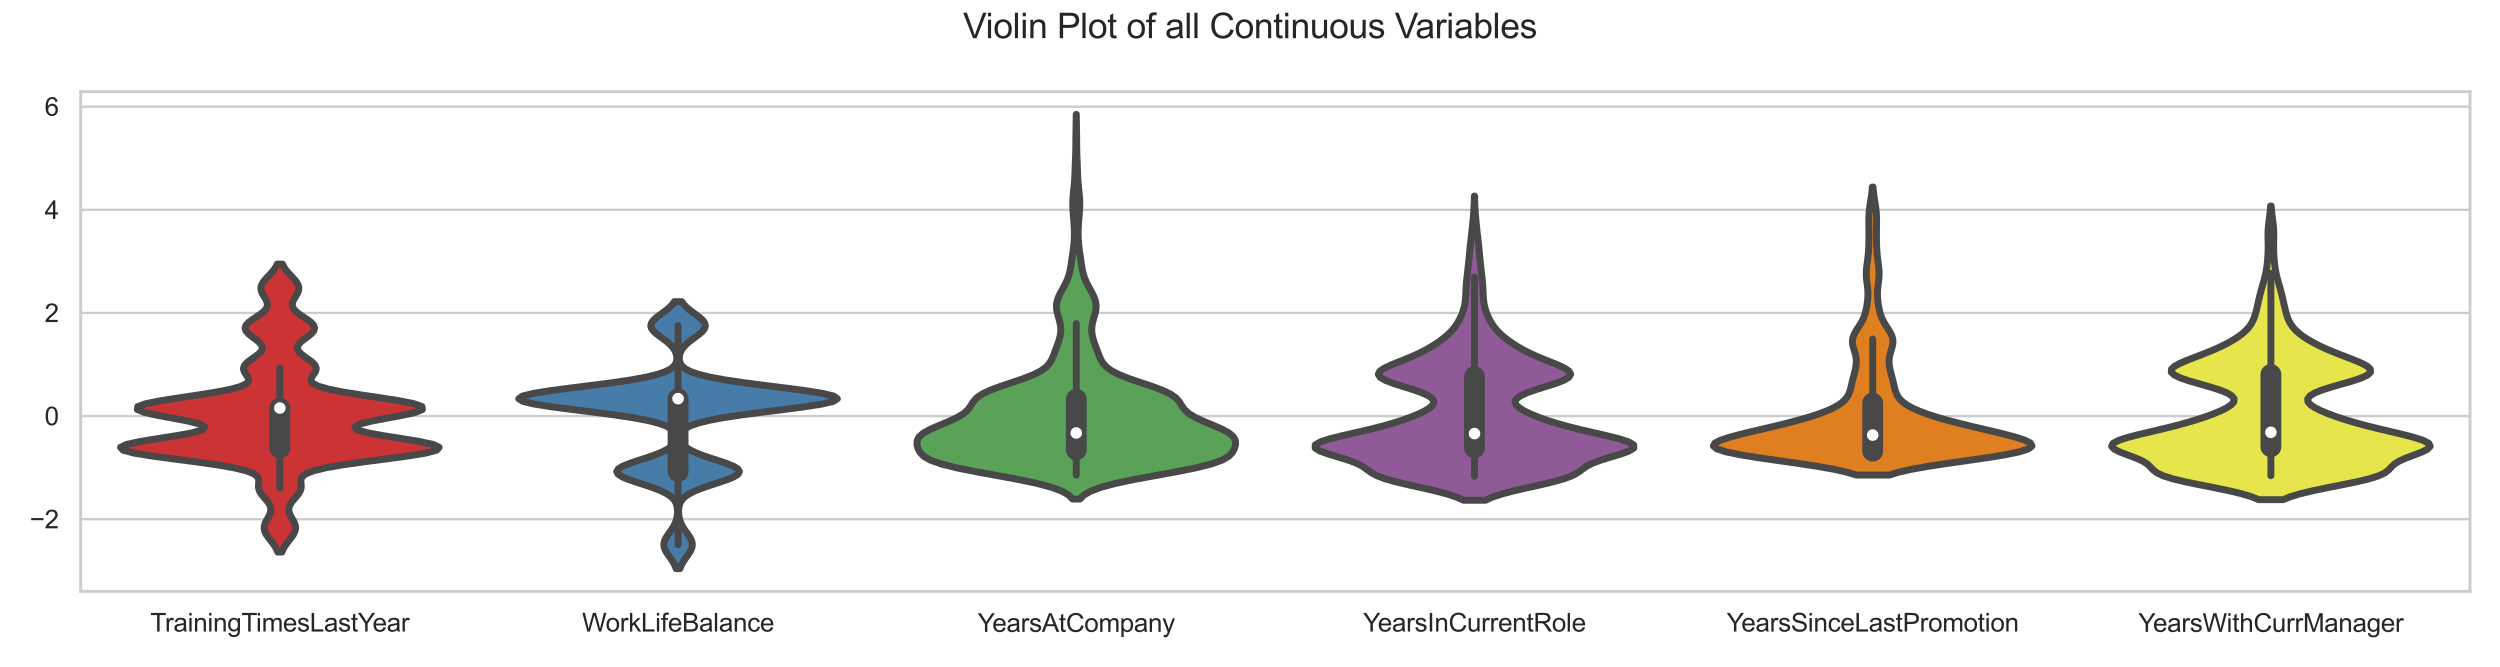 <?xml version="1.0" encoding="utf-8" standalone="no"?>
<!DOCTYPE svg PUBLIC "-//W3C//DTD SVG 1.1//EN"
  "http://www.w3.org/Graphics/SVG/1.1/DTD/svg11.dtd">
<svg xmlns:xlink="http://www.w3.org/1999/xlink" width="1080pt" height="288pt" viewBox="0 0 1080 288" xmlns="http://www.w3.org/2000/svg" version="1.1">
 <defs>
  <style type="text/css">*{stroke-linejoin: round; stroke-linecap: butt}</style>
 </defs>
 <g id="figure_1">
  <g id="patch_1">
   <path d="M 0 288 
L 1080 288 
L 1080 0 
L 0 0 
z
" style="fill: #ffffff"/>
  </g>
  <g id="axes_1">
   <g id="patch_2">
    <path d="M 34.88 255.46 
L 1067.04 255.46 
L 1067.04 39.6 
L 34.88 39.6 
z
" style="fill: #ffffff"/>
   </g>
   <g id="matplotlib.axis_1">
    <g id="xtick_1">
     <g id="text_1">
      <!-- TrainingTimesLastYear -->
      <g style="fill: #262626" transform="translate(64.956 272.834) scale(0.11 -0.11)">
       <defs>
        <path id="ArialMT-54" d="M 1659 0 
L 1659 4041 
L 150 4041 
L 150 4581 
L 3781 4581 
L 3781 4041 
L 2266 4041 
L 2266 0 
L 1659 0 
z
" transform="scale(0.016)"/>
        <path id="ArialMT-72" d="M 416 0 
L 416 3319 
L 922 3319 
L 922 2816 
Q 1116 3169 1280 3281 
Q 1444 3394 1641 3394 
Q 1925 3394 2219 3213 
L 2025 2691 
Q 1819 2813 1613 2813 
Q 1428 2813 1281 2702 
Q 1134 2591 1072 2394 
Q 978 2094 978 1738 
L 978 0 
L 416 0 
z
" transform="scale(0.016)"/>
        <path id="ArialMT-61" d="M 2588 409 
Q 2275 144 1986 34 
Q 1697 -75 1366 -75 
Q 819 -75 525 192 
Q 231 459 231 875 
Q 231 1119 342 1320 
Q 453 1522 633 1644 
Q 813 1766 1038 1828 
Q 1203 1872 1538 1913 
Q 2219 1994 2541 2106 
Q 2544 2222 2544 2253 
Q 2544 2597 2384 2738 
Q 2169 2928 1744 2928 
Q 1347 2928 1158 2789 
Q 969 2650 878 2297 
L 328 2372 
Q 403 2725 575 2942 
Q 747 3159 1072 3276 
Q 1397 3394 1825 3394 
Q 2250 3394 2515 3294 
Q 2781 3194 2906 3042 
Q 3031 2891 3081 2659 
Q 3109 2516 3109 2141 
L 3109 1391 
Q 3109 606 3145 398 
Q 3181 191 3288 0 
L 2700 0 
Q 2613 175 2588 409 
z
M 2541 1666 
Q 2234 1541 1622 1453 
Q 1275 1403 1131 1340 
Q 988 1278 909 1158 
Q 831 1038 831 891 
Q 831 666 1001 516 
Q 1172 366 1500 366 
Q 1825 366 2078 508 
Q 2331 650 2450 897 
Q 2541 1088 2541 1459 
L 2541 1666 
z
" transform="scale(0.016)"/>
        <path id="ArialMT-69" d="M 425 3934 
L 425 4581 
L 988 4581 
L 988 3934 
L 425 3934 
z
M 425 0 
L 425 3319 
L 988 3319 
L 988 0 
L 425 0 
z
" transform="scale(0.016)"/>
        <path id="ArialMT-6e" d="M 422 0 
L 422 3319 
L 928 3319 
L 928 2847 
Q 1294 3394 1984 3394 
Q 2284 3394 2536 3286 
Q 2788 3178 2913 3003 
Q 3038 2828 3088 2588 
Q 3119 2431 3119 2041 
L 3119 0 
L 2556 0 
L 2556 2019 
Q 2556 2363 2490 2533 
Q 2425 2703 2258 2804 
Q 2091 2906 1866 2906 
Q 1506 2906 1245 2678 
Q 984 2450 984 1813 
L 984 0 
L 422 0 
z
" transform="scale(0.016)"/>
        <path id="ArialMT-67" d="M 319 -275 
L 866 -356 
Q 900 -609 1056 -725 
Q 1266 -881 1628 -881 
Q 2019 -881 2231 -725 
Q 2444 -569 2519 -288 
Q 2563 -116 2559 434 
Q 2191 0 1641 0 
Q 956 0 581 494 
Q 206 988 206 1678 
Q 206 2153 378 2554 
Q 550 2956 876 3175 
Q 1203 3394 1644 3394 
Q 2231 3394 2613 2919 
L 2613 3319 
L 3131 3319 
L 3131 450 
Q 3131 -325 2973 -648 
Q 2816 -972 2473 -1159 
Q 2131 -1347 1631 -1347 
Q 1038 -1347 672 -1080 
Q 306 -813 319 -275 
z
M 784 1719 
Q 784 1066 1043 766 
Q 1303 466 1694 466 
Q 2081 466 2343 764 
Q 2606 1063 2606 1700 
Q 2606 2309 2336 2618 
Q 2066 2928 1684 2928 
Q 1309 2928 1046 2623 
Q 784 2319 784 1719 
z
" transform="scale(0.016)"/>
        <path id="ArialMT-6d" d="M 422 0 
L 422 3319 
L 925 3319 
L 925 2853 
Q 1081 3097 1340 3245 
Q 1600 3394 1931 3394 
Q 2300 3394 2536 3241 
Q 2772 3088 2869 2813 
Q 3263 3394 3894 3394 
Q 4388 3394 4653 3120 
Q 4919 2847 4919 2278 
L 4919 0 
L 4359 0 
L 4359 2091 
Q 4359 2428 4304 2576 
Q 4250 2725 4106 2815 
Q 3963 2906 3769 2906 
Q 3419 2906 3187 2673 
Q 2956 2441 2956 1928 
L 2956 0 
L 2394 0 
L 2394 2156 
Q 2394 2531 2256 2718 
Q 2119 2906 1806 2906 
Q 1569 2906 1367 2781 
Q 1166 2656 1075 2415 
Q 984 2175 984 1722 
L 984 0 
L 422 0 
z
" transform="scale(0.016)"/>
        <path id="ArialMT-65" d="M 2694 1069 
L 3275 997 
Q 3138 488 2766 206 
Q 2394 -75 1816 -75 
Q 1088 -75 661 373 
Q 234 822 234 1631 
Q 234 2469 665 2931 
Q 1097 3394 1784 3394 
Q 2450 3394 2872 2941 
Q 3294 2488 3294 1666 
Q 3294 1616 3291 1516 
L 816 1516 
Q 847 969 1125 678 
Q 1403 388 1819 388 
Q 2128 388 2347 550 
Q 2566 713 2694 1069 
z
M 847 1978 
L 2700 1978 
Q 2663 2397 2488 2606 
Q 2219 2931 1791 2931 
Q 1403 2931 1139 2672 
Q 875 2413 847 1978 
z
" transform="scale(0.016)"/>
        <path id="ArialMT-73" d="M 197 991 
L 753 1078 
Q 800 744 1014 566 
Q 1228 388 1613 388 
Q 2000 388 2187 545 
Q 2375 703 2375 916 
Q 2375 1106 2209 1216 
Q 2094 1291 1634 1406 
Q 1016 1563 777 1677 
Q 538 1791 414 1992 
Q 291 2194 291 2438 
Q 291 2659 392 2848 
Q 494 3038 669 3163 
Q 800 3259 1026 3326 
Q 1253 3394 1513 3394 
Q 1903 3394 2198 3281 
Q 2494 3169 2634 2976 
Q 2775 2784 2828 2463 
L 2278 2388 
Q 2241 2644 2061 2787 
Q 1881 2931 1553 2931 
Q 1166 2931 1000 2803 
Q 834 2675 834 2503 
Q 834 2394 903 2306 
Q 972 2216 1119 2156 
Q 1203 2125 1616 2013 
Q 2213 1853 2448 1751 
Q 2684 1650 2818 1456 
Q 2953 1263 2953 975 
Q 2953 694 2789 445 
Q 2625 197 2315 61 
Q 2006 -75 1616 -75 
Q 969 -75 630 194 
Q 291 463 197 991 
z
" transform="scale(0.016)"/>
        <path id="ArialMT-4c" d="M 469 0 
L 469 4581 
L 1075 4581 
L 1075 541 
L 3331 541 
L 3331 0 
L 469 0 
z
" transform="scale(0.016)"/>
        <path id="ArialMT-74" d="M 1650 503 
L 1731 6 
Q 1494 -44 1306 -44 
Q 1000 -44 831 53 
Q 663 150 594 308 
Q 525 466 525 972 
L 525 2881 
L 113 2881 
L 113 3319 
L 525 3319 
L 525 4141 
L 1084 4478 
L 1084 3319 
L 1650 3319 
L 1650 2881 
L 1084 2881 
L 1084 941 
Q 1084 700 1114 631 
Q 1144 563 1211 522 
Q 1278 481 1403 481 
Q 1497 481 1650 503 
z
" transform="scale(0.016)"/>
        <path id="ArialMT-59" d="M 1784 0 
L 1784 1941 
L 19 4581 
L 756 4581 
L 1659 3200 
Q 1909 2813 2125 2425 
Q 2331 2784 2625 3234 
L 3513 4581 
L 4219 4581 
L 2391 1941 
L 2391 0 
L 1784 0 
z
" transform="scale(0.016)"/>
       </defs>
       <use xlink:href="#ArialMT-54"/>
       <use xlink:href="#ArialMT-72" x="57.334"/>
       <use xlink:href="#ArialMT-61" x="90.635"/>
       <use xlink:href="#ArialMT-69" x="146.25"/>
       <use xlink:href="#ArialMT-6e" x="168.467"/>
       <use xlink:href="#ArialMT-69" x="224.082"/>
       <use xlink:href="#ArialMT-6e" x="246.299"/>
       <use xlink:href="#ArialMT-67" x="301.914"/>
       <use xlink:href="#ArialMT-54" x="357.529"/>
       <use xlink:href="#ArialMT-69" x="414.863"/>
       <use xlink:href="#ArialMT-6d" x="437.08"/>
       <use xlink:href="#ArialMT-65" x="520.381"/>
       <use xlink:href="#ArialMT-73" x="575.996"/>
       <use xlink:href="#ArialMT-4c" x="625.996"/>
       <use xlink:href="#ArialMT-61" x="681.611"/>
       <use xlink:href="#ArialMT-73" x="737.227"/>
       <use xlink:href="#ArialMT-74" x="787.227"/>
       <use xlink:href="#ArialMT-59" x="815.01"/>
       <use xlink:href="#ArialMT-65" x="872.584"/>
       <use xlink:href="#ArialMT-61" x="928.199"/>
       <use xlink:href="#ArialMT-72" x="983.814"/>
      </g>
     </g>
    </g>
    <g id="xtick_2">
     <g id="text_2">
      <!-- WorkLifeBalance -->
      <g style="fill: #262626" transform="translate(251.443 272.834) scale(0.11 -0.11)">
       <defs>
        <path id="ArialMT-57" d="M 1294 0 
L 78 4581 
L 700 4581 
L 1397 1578 
Q 1509 1106 1591 641 
Q 1766 1375 1797 1488 
L 2669 4581 
L 3400 4581 
L 4056 2263 
Q 4303 1400 4413 641 
Q 4500 1075 4641 1638 
L 5359 4581 
L 5969 4581 
L 4713 0 
L 4128 0 
L 3163 3491 
Q 3041 3928 3019 4028 
Q 2947 3713 2884 3491 
L 1913 0 
L 1294 0 
z
" transform="scale(0.016)"/>
        <path id="ArialMT-6f" d="M 213 1659 
Q 213 2581 725 3025 
Q 1153 3394 1769 3394 
Q 2453 3394 2887 2945 
Q 3322 2497 3322 1706 
Q 3322 1066 3130 698 
Q 2938 331 2570 128 
Q 2203 -75 1769 -75 
Q 1072 -75 642 372 
Q 213 819 213 1659 
z
M 791 1659 
Q 791 1022 1069 705 
Q 1347 388 1769 388 
Q 2188 388 2466 706 
Q 2744 1025 2744 1678 
Q 2744 2294 2464 2611 
Q 2184 2928 1769 2928 
Q 1347 2928 1069 2612 
Q 791 2297 791 1659 
z
" transform="scale(0.016)"/>
        <path id="ArialMT-6b" d="M 425 0 
L 425 4581 
L 988 4581 
L 988 1969 
L 2319 3319 
L 3047 3319 
L 1778 2088 
L 3175 0 
L 2481 0 
L 1384 1697 
L 988 1316 
L 988 0 
L 425 0 
z
" transform="scale(0.016)"/>
        <path id="ArialMT-66" d="M 556 0 
L 556 2881 
L 59 2881 
L 59 3319 
L 556 3319 
L 556 3672 
Q 556 4006 616 4169 
Q 697 4388 901 4523 
Q 1106 4659 1475 4659 
Q 1713 4659 2000 4603 
L 1916 4113 
Q 1741 4144 1584 4144 
Q 1328 4144 1222 4034 
Q 1116 3925 1116 3625 
L 1116 3319 
L 1763 3319 
L 1763 2881 
L 1116 2881 
L 1116 0 
L 556 0 
z
" transform="scale(0.016)"/>
        <path id="ArialMT-42" d="M 469 0 
L 469 4581 
L 2188 4581 
Q 2713 4581 3030 4442 
Q 3347 4303 3526 4014 
Q 3706 3725 3706 3409 
Q 3706 3116 3547 2856 
Q 3388 2597 3066 2438 
Q 3481 2316 3704 2022 
Q 3928 1728 3928 1328 
Q 3928 1006 3792 729 
Q 3656 453 3456 303 
Q 3256 153 2954 76 
Q 2653 0 2216 0 
L 469 0 
z
M 1075 2656 
L 2066 2656 
Q 2469 2656 2644 2709 
Q 2875 2778 2992 2937 
Q 3109 3097 3109 3338 
Q 3109 3566 3000 3739 
Q 2891 3913 2687 3977 
Q 2484 4041 1991 4041 
L 1075 4041 
L 1075 2656 
z
M 1075 541 
L 2216 541 
Q 2509 541 2628 563 
Q 2838 600 2978 687 
Q 3119 775 3209 942 
Q 3300 1109 3300 1328 
Q 3300 1584 3169 1773 
Q 3038 1963 2805 2039 
Q 2572 2116 2134 2116 
L 1075 2116 
L 1075 541 
z
" transform="scale(0.016)"/>
        <path id="ArialMT-6c" d="M 409 0 
L 409 4581 
L 972 4581 
L 972 0 
L 409 0 
z
" transform="scale(0.016)"/>
        <path id="ArialMT-63" d="M 2588 1216 
L 3141 1144 
Q 3050 572 2676 248 
Q 2303 -75 1759 -75 
Q 1078 -75 664 370 
Q 250 816 250 1647 
Q 250 2184 428 2587 
Q 606 2991 970 3192 
Q 1334 3394 1763 3394 
Q 2303 3394 2647 3120 
Q 2991 2847 3088 2344 
L 2541 2259 
Q 2463 2594 2264 2762 
Q 2066 2931 1784 2931 
Q 1359 2931 1093 2626 
Q 828 2322 828 1663 
Q 828 994 1084 691 
Q 1341 388 1753 388 
Q 2084 388 2306 591 
Q 2528 794 2588 1216 
z
" transform="scale(0.016)"/>
       </defs>
       <use xlink:href="#ArialMT-57"/>
       <use xlink:href="#ArialMT-6f" x="92.635"/>
       <use xlink:href="#ArialMT-72" x="148.25"/>
       <use xlink:href="#ArialMT-6b" x="181.551"/>
       <use xlink:href="#ArialMT-4c" x="231.551"/>
       <use xlink:href="#ArialMT-69" x="287.166"/>
       <use xlink:href="#ArialMT-66" x="309.383"/>
       <use xlink:href="#ArialMT-65" x="337.166"/>
       <use xlink:href="#ArialMT-42" x="392.781"/>
       <use xlink:href="#ArialMT-61" x="459.48"/>
       <use xlink:href="#ArialMT-6c" x="515.096"/>
       <use xlink:href="#ArialMT-61" x="537.312"/>
       <use xlink:href="#ArialMT-6e" x="592.928"/>
       <use xlink:href="#ArialMT-63" x="648.543"/>
       <use xlink:href="#ArialMT-65" x="698.543"/>
      </g>
     </g>
    </g>
    <g id="xtick_3">
     <g id="text_3">
      <!-- YearsAtCompany -->
      <g style="fill: #262626" transform="translate(422.347 272.968) scale(0.11 -0.11)">
       <defs>
        <path id="ArialMT-41" d="M -9 0 
L 1750 4581 
L 2403 4581 
L 4278 0 
L 3588 0 
L 3053 1388 
L 1138 1388 
L 634 0 
L -9 0 
z
M 1313 1881 
L 2866 1881 
L 2388 3150 
Q 2169 3728 2063 4100 
Q 1975 3659 1816 3225 
L 1313 1881 
z
" transform="scale(0.016)"/>
        <path id="ArialMT-43" d="M 3763 1606 
L 4369 1453 
Q 4178 706 3683 314 
Q 3188 -78 2472 -78 
Q 1731 -78 1267 223 
Q 803 525 561 1097 
Q 319 1669 319 2325 
Q 319 3041 592 3573 
Q 866 4106 1370 4382 
Q 1875 4659 2481 4659 
Q 3169 4659 3637 4309 
Q 4106 3959 4291 3325 
L 3694 3184 
Q 3534 3684 3231 3912 
Q 2928 4141 2469 4141 
Q 1941 4141 1586 3887 
Q 1231 3634 1087 3207 
Q 944 2781 944 2328 
Q 944 1744 1114 1308 
Q 1284 872 1643 656 
Q 2003 441 2422 441 
Q 2931 441 3284 734 
Q 3638 1028 3763 1606 
z
" transform="scale(0.016)"/>
        <path id="ArialMT-70" d="M 422 -1272 
L 422 3319 
L 934 3319 
L 934 2888 
Q 1116 3141 1344 3267 
Q 1572 3394 1897 3394 
Q 2322 3394 2647 3175 
Q 2972 2956 3137 2557 
Q 3303 2159 3303 1684 
Q 3303 1175 3120 767 
Q 2938 359 2589 142 
Q 2241 -75 1856 -75 
Q 1575 -75 1351 44 
Q 1128 163 984 344 
L 984 -1272 
L 422 -1272 
z
M 931 1641 
Q 931 1000 1190 694 
Q 1450 388 1819 388 
Q 2194 388 2461 705 
Q 2728 1022 2728 1688 
Q 2728 2322 2467 2637 
Q 2206 2953 1844 2953 
Q 1484 2953 1207 2617 
Q 931 2281 931 1641 
z
" transform="scale(0.016)"/>
        <path id="ArialMT-79" d="M 397 -1278 
L 334 -750 
Q 519 -800 656 -800 
Q 844 -800 956 -737 
Q 1069 -675 1141 -563 
Q 1194 -478 1313 -144 
Q 1328 -97 1363 -6 
L 103 3319 
L 709 3319 
L 1400 1397 
Q 1534 1031 1641 628 
Q 1738 1016 1872 1384 
L 2581 3319 
L 3144 3319 
L 1881 -56 
Q 1678 -603 1566 -809 
Q 1416 -1088 1222 -1217 
Q 1028 -1347 759 -1347 
Q 597 -1347 397 -1278 
z
" transform="scale(0.016)"/>
       </defs>
       <use xlink:href="#ArialMT-59"/>
       <use xlink:href="#ArialMT-65" x="57.574"/>
       <use xlink:href="#ArialMT-61" x="113.189"/>
       <use xlink:href="#ArialMT-72" x="168.805"/>
       <use xlink:href="#ArialMT-73" x="202.105"/>
       <use xlink:href="#ArialMT-41" x="252.105"/>
       <use xlink:href="#ArialMT-74" x="318.805"/>
       <use xlink:href="#ArialMT-43" x="346.588"/>
       <use xlink:href="#ArialMT-6f" x="418.805"/>
       <use xlink:href="#ArialMT-6d" x="474.42"/>
       <use xlink:href="#ArialMT-70" x="557.721"/>
       <use xlink:href="#ArialMT-61" x="613.336"/>
       <use xlink:href="#ArialMT-6e" x="668.951"/>
       <use xlink:href="#ArialMT-79" x="724.566"/>
      </g>
     </g>
    </g>
    <g id="xtick_4">
     <g id="text_4">
      <!-- YearsInCurrentRole -->
      <g style="fill: #262626" transform="translate(588.872 272.834) scale(0.11 -0.11)">
       <defs>
        <path id="ArialMT-49" d="M 597 0 
L 597 4581 
L 1203 4581 
L 1203 0 
L 597 0 
z
" transform="scale(0.016)"/>
        <path id="ArialMT-75" d="M 2597 0 
L 2597 488 
Q 2209 -75 1544 -75 
Q 1250 -75 995 37 
Q 741 150 617 320 
Q 494 491 444 738 
Q 409 903 409 1263 
L 409 3319 
L 972 3319 
L 972 1478 
Q 972 1038 1006 884 
Q 1059 663 1231 536 
Q 1403 409 1656 409 
Q 1909 409 2131 539 
Q 2353 669 2445 892 
Q 2538 1116 2538 1541 
L 2538 3319 
L 3100 3319 
L 3100 0 
L 2597 0 
z
" transform="scale(0.016)"/>
        <path id="ArialMT-52" d="M 503 0 
L 503 4581 
L 2534 4581 
Q 3147 4581 3465 4457 
Q 3784 4334 3975 4021 
Q 4166 3709 4166 3331 
Q 4166 2844 3850 2509 
Q 3534 2175 2875 2084 
Q 3116 1969 3241 1856 
Q 3506 1613 3744 1247 
L 4541 0 
L 3778 0 
L 3172 953 
Q 2906 1366 2734 1584 
Q 2563 1803 2427 1890 
Q 2291 1978 2150 2013 
Q 2047 2034 1813 2034 
L 1109 2034 
L 1109 0 
L 503 0 
z
M 1109 2559 
L 2413 2559 
Q 2828 2559 3062 2645 
Q 3297 2731 3419 2920 
Q 3541 3109 3541 3331 
Q 3541 3656 3305 3865 
Q 3069 4075 2559 4075 
L 1109 4075 
L 1109 2559 
z
" transform="scale(0.016)"/>
       </defs>
       <use xlink:href="#ArialMT-59"/>
       <use xlink:href="#ArialMT-65" x="57.574"/>
       <use xlink:href="#ArialMT-61" x="113.189"/>
       <use xlink:href="#ArialMT-72" x="168.805"/>
       <use xlink:href="#ArialMT-73" x="202.105"/>
       <use xlink:href="#ArialMT-49" x="252.105"/>
       <use xlink:href="#ArialMT-6e" x="279.889"/>
       <use xlink:href="#ArialMT-43" x="335.504"/>
       <use xlink:href="#ArialMT-75" x="407.721"/>
       <use xlink:href="#ArialMT-72" x="463.336"/>
       <use xlink:href="#ArialMT-72" x="496.637"/>
       <use xlink:href="#ArialMT-65" x="529.938"/>
       <use xlink:href="#ArialMT-6e" x="585.553"/>
       <use xlink:href="#ArialMT-74" x="641.168"/>
       <use xlink:href="#ArialMT-52" x="668.951"/>
       <use xlink:href="#ArialMT-6f" x="741.168"/>
       <use xlink:href="#ArialMT-6c" x="796.783"/>
       <use xlink:href="#ArialMT-65" x="819"/>
      </g>
     </g>
    </g>
    <g id="xtick_5">
     <g id="text_5">
      <!-- YearsSinceLastPromotion -->
      <g style="fill: #262626" transform="translate(745.917 272.834) scale(0.11 -0.11)">
       <defs>
        <path id="ArialMT-53" d="M 288 1472 
L 859 1522 
Q 900 1178 1048 958 
Q 1197 738 1509 602 
Q 1822 466 2213 466 
Q 2559 466 2825 569 
Q 3091 672 3220 851 
Q 3350 1031 3350 1244 
Q 3350 1459 3225 1620 
Q 3100 1781 2813 1891 
Q 2628 1963 1997 2114 
Q 1366 2266 1113 2400 
Q 784 2572 623 2826 
Q 463 3081 463 3397 
Q 463 3744 659 4045 
Q 856 4347 1234 4503 
Q 1613 4659 2075 4659 
Q 2584 4659 2973 4495 
Q 3363 4331 3572 4012 
Q 3781 3694 3797 3291 
L 3216 3247 
Q 3169 3681 2898 3903 
Q 2628 4125 2100 4125 
Q 1550 4125 1298 3923 
Q 1047 3722 1047 3438 
Q 1047 3191 1225 3031 
Q 1400 2872 2139 2705 
Q 2878 2538 3153 2413 
Q 3553 2228 3743 1945 
Q 3934 1663 3934 1294 
Q 3934 928 3725 604 
Q 3516 281 3123 101 
Q 2731 -78 2241 -78 
Q 1619 -78 1198 103 
Q 778 284 539 648 
Q 300 1013 288 1472 
z
" transform="scale(0.016)"/>
        <path id="ArialMT-50" d="M 494 0 
L 494 4581 
L 2222 4581 
Q 2678 4581 2919 4538 
Q 3256 4481 3484 4323 
Q 3713 4166 3852 3881 
Q 3991 3597 3991 3256 
Q 3991 2672 3619 2267 
Q 3247 1863 2275 1863 
L 1100 1863 
L 1100 0 
L 494 0 
z
M 1100 2403 
L 2284 2403 
Q 2872 2403 3119 2622 
Q 3366 2841 3366 3238 
Q 3366 3525 3220 3729 
Q 3075 3934 2838 4000 
Q 2684 4041 2272 4041 
L 1100 4041 
L 1100 2403 
z
" transform="scale(0.016)"/>
       </defs>
       <use xlink:href="#ArialMT-59"/>
       <use xlink:href="#ArialMT-65" x="57.574"/>
       <use xlink:href="#ArialMT-61" x="113.189"/>
       <use xlink:href="#ArialMT-72" x="168.805"/>
       <use xlink:href="#ArialMT-73" x="202.105"/>
       <use xlink:href="#ArialMT-53" x="252.105"/>
       <use xlink:href="#ArialMT-69" x="318.805"/>
       <use xlink:href="#ArialMT-6e" x="341.021"/>
       <use xlink:href="#ArialMT-63" x="396.637"/>
       <use xlink:href="#ArialMT-65" x="446.637"/>
       <use xlink:href="#ArialMT-4c" x="502.252"/>
       <use xlink:href="#ArialMT-61" x="557.867"/>
       <use xlink:href="#ArialMT-73" x="613.482"/>
       <use xlink:href="#ArialMT-74" x="663.482"/>
       <use xlink:href="#ArialMT-50" x="691.266"/>
       <use xlink:href="#ArialMT-72" x="757.965"/>
       <use xlink:href="#ArialMT-6f" x="791.266"/>
       <use xlink:href="#ArialMT-6d" x="846.881"/>
       <use xlink:href="#ArialMT-6f" x="930.182"/>
       <use xlink:href="#ArialMT-74" x="985.797"/>
       <use xlink:href="#ArialMT-69" x="1013.58"/>
       <use xlink:href="#ArialMT-6f" x="1035.797"/>
       <use xlink:href="#ArialMT-6e" x="1091.412"/>
      </g>
     </g>
    </g>
    <g id="xtick_6">
     <g id="text_6">
      <!-- YearsWithCurrManager -->
      <g style="fill: #262626" transform="translate(923.763 272.968) scale(0.11 -0.11)">
       <defs>
        <path id="ArialMT-68" d="M 422 0 
L 422 4581 
L 984 4581 
L 984 2938 
Q 1378 3394 1978 3394 
Q 2347 3394 2619 3248 
Q 2891 3103 3008 2847 
Q 3125 2591 3125 2103 
L 3125 0 
L 2563 0 
L 2563 2103 
Q 2563 2525 2380 2717 
Q 2197 2909 1863 2909 
Q 1613 2909 1392 2779 
Q 1172 2650 1078 2428 
Q 984 2206 984 1816 
L 984 0 
L 422 0 
z
" transform="scale(0.016)"/>
        <path id="ArialMT-4d" d="M 475 0 
L 475 4581 
L 1388 4581 
L 2472 1338 
Q 2622 884 2691 659 
Q 2769 909 2934 1394 
L 4031 4581 
L 4847 4581 
L 4847 0 
L 4263 0 
L 4263 3834 
L 2931 0 
L 2384 0 
L 1059 3900 
L 1059 0 
L 475 0 
z
" transform="scale(0.016)"/>
       </defs>
       <use xlink:href="#ArialMT-59"/>
       <use xlink:href="#ArialMT-65" x="57.574"/>
       <use xlink:href="#ArialMT-61" x="113.189"/>
       <use xlink:href="#ArialMT-72" x="168.805"/>
       <use xlink:href="#ArialMT-73" x="202.105"/>
       <use xlink:href="#ArialMT-57" x="252.105"/>
       <use xlink:href="#ArialMT-69" x="346.49"/>
       <use xlink:href="#ArialMT-74" x="368.707"/>
       <use xlink:href="#ArialMT-68" x="396.49"/>
       <use xlink:href="#ArialMT-43" x="452.105"/>
       <use xlink:href="#ArialMT-75" x="524.322"/>
       <use xlink:href="#ArialMT-72" x="579.938"/>
       <use xlink:href="#ArialMT-72" x="613.238"/>
       <use xlink:href="#ArialMT-4d" x="646.539"/>
       <use xlink:href="#ArialMT-61" x="729.84"/>
       <use xlink:href="#ArialMT-6e" x="785.455"/>
       <use xlink:href="#ArialMT-61" x="841.07"/>
       <use xlink:href="#ArialMT-67" x="896.686"/>
       <use xlink:href="#ArialMT-65" x="952.301"/>
       <use xlink:href="#ArialMT-72" x="1007.916"/>
      </g>
     </g>
    </g>
   </g>
   <g id="matplotlib.axis_2">
    <g id="ytick_1">
     <g id="line2d_1">
      <path d="M 34.88 224.303 
L 1067.04 224.303 
" clip-path="url(#p07825a2b63)" style="fill: none; stroke: #cccccc; stroke-linecap: round"/>
     </g>
     <g id="text_7">
      <!-- −2 -->
      <g style="fill: #262626" transform="translate(12.838 228.24) scale(0.11 -0.11)">
       <defs>
        <path id="ArialMT-2212" d="M 3381 1997 
L 356 1997 
L 356 2522 
L 3381 2522 
L 3381 1997 
z
" transform="scale(0.016)"/>
        <path id="ArialMT-32" d="M 3222 541 
L 3222 0 
L 194 0 
Q 188 203 259 391 
Q 375 700 629 1000 
Q 884 1300 1366 1694 
Q 2113 2306 2375 2664 
Q 2638 3022 2638 3341 
Q 2638 3675 2398 3904 
Q 2159 4134 1775 4134 
Q 1369 4134 1125 3890 
Q 881 3647 878 3216 
L 300 3275 
Q 359 3922 746 4261 
Q 1134 4600 1788 4600 
Q 2447 4600 2831 4234 
Q 3216 3869 3216 3328 
Q 3216 3053 3103 2787 
Q 2991 2522 2730 2228 
Q 2469 1934 1863 1422 
Q 1356 997 1212 845 
Q 1069 694 975 541 
L 3222 541 
z
" transform="scale(0.016)"/>
       </defs>
       <use xlink:href="#ArialMT-2212"/>
       <use xlink:href="#ArialMT-32" x="58.398"/>
      </g>
     </g>
    </g>
    <g id="ytick_2">
     <g id="line2d_2">
      <path d="M 34.88 179.746 
L 1067.04 179.746 
" clip-path="url(#p07825a2b63)" style="fill: none; stroke: #cccccc; stroke-linecap: round"/>
     </g>
     <g id="text_8">
      <!-- 0 -->
      <g style="fill: #262626" transform="translate(19.263 183.683) scale(0.11 -0.11)">
       <defs>
        <path id="ArialMT-30" d="M 266 2259 
Q 266 3072 433 3567 
Q 600 4063 929 4331 
Q 1259 4600 1759 4600 
Q 2128 4600 2406 4451 
Q 2684 4303 2865 4023 
Q 3047 3744 3150 3342 
Q 3253 2941 3253 2259 
Q 3253 1453 3087 958 
Q 2922 463 2592 192 
Q 2263 -78 1759 -78 
Q 1097 -78 719 397 
Q 266 969 266 2259 
z
M 844 2259 
Q 844 1131 1108 757 
Q 1372 384 1759 384 
Q 2147 384 2411 759 
Q 2675 1134 2675 2259 
Q 2675 3391 2411 3762 
Q 2147 4134 1753 4134 
Q 1366 4134 1134 3806 
Q 844 3388 844 2259 
z
" transform="scale(0.016)"/>
       </defs>
       <use xlink:href="#ArialMT-30"/>
      </g>
     </g>
    </g>
    <g id="ytick_3">
     <g id="line2d_3">
      <path d="M 34.88 135.189 
L 1067.04 135.189 
" clip-path="url(#p07825a2b63)" style="fill: none; stroke: #cccccc; stroke-linecap: round"/>
     </g>
     <g id="text_9">
      <!-- 2 -->
      <g style="fill: #262626" transform="translate(19.263 139.126) scale(0.11 -0.11)">
       <use xlink:href="#ArialMT-32"/>
      </g>
     </g>
    </g>
    <g id="ytick_4">
     <g id="line2d_4">
      <path d="M 34.88 90.632 
L 1067.04 90.632 
" clip-path="url(#p07825a2b63)" style="fill: none; stroke: #cccccc; stroke-linecap: round"/>
     </g>
     <g id="text_10">
      <!-- 4 -->
      <g style="fill: #262626" transform="translate(19.263 94.569) scale(0.11 -0.11)">
       <defs>
        <path id="ArialMT-34" d="M 2069 0 
L 2069 1097 
L 81 1097 
L 81 1613 
L 2172 4581 
L 2631 4581 
L 2631 1613 
L 3250 1613 
L 3250 1097 
L 2631 1097 
L 2631 0 
L 2069 0 
z
M 2069 1613 
L 2069 3678 
L 634 1613 
L 2069 1613 
z
" transform="scale(0.016)"/>
       </defs>
       <use xlink:href="#ArialMT-34"/>
      </g>
     </g>
    </g>
    <g id="ytick_5">
     <g id="line2d_5">
      <path d="M 34.88 46.075 
L 1067.04 46.075 
" clip-path="url(#p07825a2b63)" style="fill: none; stroke: #cccccc; stroke-linecap: round"/>
     </g>
     <g id="text_11">
      <!-- 6 -->
      <g style="fill: #262626" transform="translate(19.263 50.011) scale(0.11 -0.11)">
       <defs>
        <path id="ArialMT-36" d="M 3184 3459 
L 2625 3416 
Q 2550 3747 2413 3897 
Q 2184 4138 1850 4138 
Q 1581 4138 1378 3988 
Q 1113 3794 959 3422 
Q 806 3050 800 2363 
Q 1003 2672 1297 2822 
Q 1591 2972 1913 2972 
Q 2475 2972 2870 2558 
Q 3266 2144 3266 1488 
Q 3266 1056 3080 686 
Q 2894 316 2569 119 
Q 2244 -78 1831 -78 
Q 1128 -78 684 439 
Q 241 956 241 2144 
Q 241 3472 731 4075 
Q 1159 4600 1884 4600 
Q 2425 4600 2770 4297 
Q 3116 3994 3184 3459 
z
M 888 1484 
Q 888 1194 1011 928 
Q 1134 663 1356 523 
Q 1578 384 1822 384 
Q 2178 384 2434 671 
Q 2691 959 2691 1453 
Q 2691 1928 2437 2201 
Q 2184 2475 1800 2475 
Q 1419 2475 1153 2201 
Q 888 1928 888 1484 
z
" transform="scale(0.016)"/>
       </defs>
       <use xlink:href="#ArialMT-36"/>
      </g>
     </g>
    </g>
   </g>
   <g id="PolyCollection_1">
    <defs>
     <path id="m6655195c9d" d="M 121.81 -49.519 
L 119.977 -49.519 
L 119.447 -50.776 
L 118.743 -52.033 
L 117.878 -53.289 
L 116.907 -54.546 
L 115.923 -55.803 
L 115.049 -57.059 
L 114.41 -58.316 
L 114.103 -59.572 
L 114.169 -60.829 
L 114.576 -62.086 
L 115.219 -63.342 
L 115.947 -64.599 
L 116.585 -65.855 
L 116.977 -67.112 
L 117.012 -68.369 
L 116.645 -69.625 
L 115.907 -70.882 
L 114.907 -72.138 
L 113.811 -73.395 
L 112.81 -74.652 
L 112.072 -75.908 
L 111.696 -77.165 
L 111.659 -78.422 
L 111.789 -79.678 
L 111.765 -80.935 
L 111.14 -82.191 
L 109.403 -83.448 
L 106.071 -84.705 
L 100.812 -85.961 
L 93.577 -87.218 
L 84.718 -88.474 
L 75.027 -89.731 
L 65.673 -90.988 
L 57.994 -92.244 
L 53.206 -93.501 
L 52.083 -94.757 
L 54.727 -96.014 
L 60.511 -97.271 
L 68.202 -98.527 
L 76.233 -99.784 
L 83.042 -101.041 
L 87.374 -102.297 
L 88.5 -103.554 
L 86.327 -104.81 
L 81.402 -106.067 
L 74.81 -107.324 
L 67.977 -108.58 
L 62.395 -109.837 
L 59.318 -111.093 
L 59.486 -112.35 
L 62.982 -113.607 
L 69.239 -114.863 
L 77.22 -116.12 
L 85.691 -117.376 
L 93.507 -118.633 
L 99.829 -119.89 
L 104.227 -121.146 
L 106.679 -122.403 
L 107.492 -123.66 
L 107.177 -124.916 
L 106.332 -126.173 
L 105.516 -127.429 
L 105.156 -128.686 
L 105.485 -129.943 
L 106.522 -131.199 
L 108.093 -132.456 
L 109.892 -133.712 
L 111.565 -134.969 
L 112.785 -136.226 
L 113.322 -137.482 
L 113.081 -138.739 
L 112.118 -139.995 
L 110.631 -141.252 
L 108.924 -142.509 
L 107.354 -143.765 
L 106.257 -145.022 
L 105.874 -146.278 
L 106.302 -147.535 
L 107.467 -148.792 
L 109.156 -150.048 
L 111.065 -151.305 
L 112.875 -152.562 
L 114.319 -153.818 
L 115.225 -155.075 
L 115.538 -156.331 
L 115.318 -157.588 
L 114.716 -158.845 
L 113.944 -160.101 
L 113.228 -161.358 
L 112.771 -162.614 
L 112.707 -163.871 
L 113.083 -165.128 
L 113.856 -166.384 
L 114.909 -167.641 
L 116.094 -168.897 
L 117.264 -170.154 
L 118.305 -171.411 
L 119.153 -172.667 
L 119.79 -173.924 
L 121.997 -173.924 
L 121.997 -173.924 
L 122.634 -172.667 
L 123.482 -171.411 
L 124.523 -170.154 
L 125.693 -168.897 
L 126.877 -167.641 
L 127.931 -166.384 
L 128.703 -165.128 
L 129.08 -163.871 
L 129.016 -162.614 
L 128.559 -161.358 
L 127.843 -160.101 
L 127.07 -158.845 
L 126.468 -157.588 
L 126.248 -156.331 
L 126.562 -155.075 
L 127.468 -153.818 
L 128.911 -152.562 
L 130.722 -151.305 
L 132.631 -150.048 
L 134.319 -148.792 
L 135.485 -147.535 
L 135.912 -146.278 
L 135.53 -145.022 
L 134.433 -143.765 
L 132.863 -142.509 
L 131.156 -141.252 
L 129.669 -139.995 
L 128.706 -138.739 
L 128.465 -137.482 
L 129.002 -136.226 
L 130.222 -134.969 
L 131.894 -133.712 
L 133.694 -132.456 
L 135.265 -131.199 
L 136.302 -129.943 
L 136.631 -128.686 
L 136.271 -127.429 
L 135.454 -126.173 
L 134.609 -124.916 
L 134.295 -123.66 
L 135.107 -122.403 
L 137.56 -121.146 
L 141.958 -119.89 
L 148.28 -118.633 
L 156.096 -117.376 
L 164.567 -116.12 
L 172.548 -114.863 
L 178.805 -113.607 
L 182.3 -112.35 
L 182.469 -111.093 
L 179.391 -109.837 
L 173.81 -108.58 
L 166.976 -107.324 
L 160.384 -106.067 
L 155.459 -104.81 
L 153.287 -103.554 
L 154.412 -102.297 
L 158.744 -101.041 
L 165.554 -99.784 
L 173.585 -98.527 
L 181.275 -97.271 
L 187.059 -96.014 
L 189.704 -94.757 
L 188.581 -93.501 
L 183.793 -92.244 
L 176.114 -90.988 
L 166.759 -89.731 
L 157.069 -88.474 
L 148.209 -87.218 
L 140.975 -85.961 
L 135.716 -84.705 
L 132.384 -83.448 
L 130.647 -82.191 
L 130.022 -80.935 
L 129.998 -79.678 
L 130.128 -78.422 
L 130.09 -77.165 
L 129.714 -75.908 
L 128.977 -74.652 
L 127.976 -73.395 
L 126.879 -72.138 
L 125.88 -70.882 
L 125.142 -69.625 
L 124.775 -68.369 
L 124.809 -67.112 
L 125.202 -65.855 
L 125.84 -64.599 
L 126.567 -63.342 
L 127.211 -62.086 
L 127.617 -60.829 
L 127.684 -59.572 
L 127.377 -58.316 
L 126.738 -57.059 
L 125.864 -55.803 
L 124.88 -54.546 
L 123.909 -53.289 
L 123.044 -52.033 
L 122.339 -50.776 
L 121.81 -49.519 
z
" style="stroke: #484848; stroke-width: 3"/>
    </defs>
    <g clip-path="url(#p07825a2b63)">
     <use xlink:href="#m6655195c9d" x="0" y="288" style="fill: #cb3335; stroke: #484848; stroke-width: 3"/>
    </g>
   </g>
   <g id="PolyCollection_2">
    <defs>
     <path id="macc1a60e17" d="M 293.754 -42.352 
L 292.086 -42.352 
L 291.645 -43.517 
L 291.066 -44.682 
L 290.359 -45.847 
L 289.556 -47.012 
L 288.719 -48.177 
L 287.932 -49.341 
L 287.29 -50.506 
L 286.879 -51.671 
L 286.757 -52.836 
L 286.943 -54.001 
L 287.408 -55.166 
L 288.089 -56.331 
L 288.893 -57.496 
L 289.73 -58.661 
L 290.517 -59.826 
L 291.198 -60.991 
L 291.745 -62.156 
L 292.154 -63.321 
L 292.435 -64.486 
L 292.605 -65.651 
L 292.676 -66.816 
L 292.648 -67.98 
L 292.501 -69.145 
L 292.19 -70.31 
L 291.642 -71.475 
L 290.762 -72.64 
L 289.442 -73.805 
L 287.587 -74.97 
L 285.142 -76.135 
L 282.136 -77.3 
L 278.705 -78.465 
L 275.105 -79.63 
L 271.694 -80.795 
L 268.877 -81.96 
L 267.029 -83.125 
L 266.413 -84.29 
L 267.12 -85.455 
L 269.046 -86.619 
L 271.918 -87.784 
L 275.355 -88.949 
L 278.953 -90.114 
L 282.362 -91.279 
L 285.33 -92.444 
L 287.729 -93.609 
L 289.534 -94.774 
L 290.796 -95.939 
L 291.596 -97.104 
L 292.012 -98.269 
L 292.085 -99.434 
L 291.799 -100.599 
L 291.064 -101.764 
L 289.711 -102.929 
L 287.505 -104.094 
L 284.172 -105.259 
L 279.46 -106.423 
L 273.223 -107.588 
L 265.513 -108.753 
L 256.664 -109.918 
L 247.322 -111.083 
L 238.4 -112.248 
L 230.946 -113.413 
L 225.945 -114.578 
L 224.109 -115.743 
L 225.708 -116.908 
L 230.506 -118.073 
L 237.819 -119.238 
L 246.673 -120.403 
L 256.018 -121.568 
L 264.926 -122.733 
L 272.73 -123.898 
L 279.076 -125.062 
L 283.894 -126.227 
L 287.321 -127.392 
L 289.609 -128.557 
L 291.038 -129.722 
L 291.86 -130.887 
L 292.269 -132.052 
L 292.39 -133.217 
L 292.288 -134.382 
L 291.98 -135.547 
L 291.45 -136.712 
L 290.672 -137.877 
L 289.626 -139.042 
L 288.323 -140.207 
L 286.818 -141.372 
L 285.219 -142.537 
L 283.68 -143.701 
L 282.379 -144.866 
L 281.488 -146.031 
L 281.133 -147.196 
L 281.366 -148.361 
L 282.153 -149.526 
L 283.381 -150.691 
L 284.886 -151.856 
L 286.486 -153.021 
L 288.022 -154.186 
L 289.375 -155.351 
L 290.481 -156.516 
L 291.324 -157.681 
L 294.516 -157.681 
L 294.516 -157.681 
L 295.359 -156.516 
L 296.465 -155.351 
L 297.818 -154.186 
L 299.354 -153.021 
L 300.954 -151.856 
L 302.459 -150.691 
L 303.687 -149.526 
L 304.474 -148.361 
L 304.707 -147.196 
L 304.352 -146.031 
L 303.461 -144.866 
L 302.16 -143.701 
L 300.621 -142.537 
L 299.022 -141.372 
L 297.517 -140.207 
L 296.214 -139.042 
L 295.168 -137.877 
L 294.39 -136.712 
L 293.86 -135.547 
L 293.552 -134.382 
L 293.45 -133.217 
L 293.571 -132.052 
L 293.98 -130.887 
L 294.802 -129.722 
L 296.231 -128.557 
L 298.519 -127.392 
L 301.946 -126.227 
L 306.764 -125.062 
L 313.11 -123.898 
L 320.914 -122.733 
L 329.822 -121.568 
L 339.167 -120.403 
L 348.021 -119.238 
L 355.334 -118.073 
L 360.132 -116.908 
L 361.731 -115.743 
L 359.895 -114.578 
L 354.894 -113.413 
L 347.44 -112.248 
L 338.518 -111.083 
L 329.176 -109.918 
L 320.327 -108.753 
L 312.617 -107.588 
L 306.38 -106.423 
L 301.668 -105.259 
L 298.335 -104.094 
L 296.129 -102.929 
L 294.776 -101.764 
L 294.041 -100.599 
L 293.755 -99.434 
L 293.828 -98.269 
L 294.244 -97.104 
L 295.044 -95.939 
L 296.306 -94.774 
L 298.111 -93.609 
L 300.51 -92.444 
L 303.478 -91.279 
L 306.887 -90.114 
L 310.485 -88.949 
L 313.922 -87.784 
L 316.794 -86.619 
L 318.72 -85.455 
L 319.427 -84.29 
L 318.811 -83.125 
L 316.963 -81.96 
L 314.146 -80.795 
L 310.735 -79.63 
L 307.135 -78.465 
L 303.704 -77.3 
L 300.698 -76.135 
L 298.253 -74.97 
L 296.398 -73.805 
L 295.078 -72.64 
L 294.198 -71.475 
L 293.65 -70.31 
L 293.339 -69.145 
L 293.192 -67.98 
L 293.164 -66.816 
L 293.235 -65.651 
L 293.405 -64.486 
L 293.686 -63.321 
L 294.095 -62.156 
L 294.642 -60.991 
L 295.323 -59.826 
L 296.11 -58.661 
L 296.947 -57.496 
L 297.751 -56.331 
L 298.432 -55.166 
L 298.897 -54.001 
L 299.083 -52.836 
L 298.961 -51.671 
L 298.55 -50.506 
L 297.908 -49.341 
L 297.121 -48.177 
L 296.284 -47.012 
L 295.481 -45.847 
L 294.774 -44.682 
L 294.195 -43.517 
L 293.754 -42.352 
z
" style="stroke: #484848; stroke-width: 3"/>
    </defs>
    <g clip-path="url(#p07825a2b63)">
     <use xlink:href="#macc1a60e17" x="0" y="288" style="fill: #477ca8; stroke: #484848; stroke-width: 3"/>
    </g>
   </g>
   <g id="PolyCollection_3">
    <defs>
     <path id="m8af9f25872" d="M 466.53 -72.407 
L 463.363 -72.407 
L 461.706 -74.086 
L 458.859 -75.764 
L 454.426 -77.443 
L 448.185 -79.122 
L 440.254 -80.8 
L 431.195 -82.479 
L 421.934 -84.157 
L 413.516 -85.836 
L 406.764 -87.514 
L 402.021 -89.193 
L 399.102 -90.872 
L 397.479 -92.55 
L 396.591 -94.229 
L 396.136 -95.907 
L 396.174 -97.586 
L 397.017 -99.265 
L 398.964 -100.943 
L 402.038 -102.622 
L 405.891 -104.3 
L 409.922 -105.979 
L 413.515 -107.658 
L 416.274 -109.336 
L 418.132 -111.015 
L 419.342 -112.693 
L 420.386 -114.372 
L 421.839 -116.051 
L 424.194 -117.729 
L 427.686 -119.408 
L 432.182 -121.086 
L 437.21 -122.765 
L 442.135 -124.444 
L 446.395 -126.122 
L 449.676 -127.801 
L 451.959 -129.479 
L 453.443 -131.158 
L 454.414 -132.837 
L 455.129 -134.515 
L 455.762 -136.194 
L 456.39 -137.872 
L 457.01 -139.551 
L 457.57 -141.23 
L 458 -142.908 
L 458.238 -144.587 
L 458.247 -146.265 
L 458.033 -147.944 
L 457.641 -149.623 
L 457.16 -151.301 
L 456.71 -152.98 
L 456.419 -154.658 
L 456.391 -156.337 
L 456.676 -158.016 
L 457.258 -159.694 
L 458.062 -161.373 
L 458.981 -163.051 
L 459.902 -164.73 
L 460.732 -166.409 
L 461.413 -168.087 
L 461.935 -169.766 
L 462.321 -171.444 
L 462.618 -173.123 
L 462.87 -174.802 
L 463.111 -176.48 
L 463.353 -178.159 
L 463.59 -179.837 
L 463.805 -181.516 
L 463.977 -183.194 
L 464.091 -184.873 
L 464.139 -186.552 
L 464.126 -188.23 
L 464.061 -189.909 
L 463.957 -191.587 
L 463.827 -193.266 
L 463.688 -194.945 
L 463.561 -196.623 
L 463.469 -198.302 
L 463.435 -199.98 
L 463.472 -201.659 
L 463.58 -203.338 
L 463.739 -205.016 
L 463.918 -206.695 
L 464.085 -208.373 
L 464.219 -210.052 
L 464.314 -211.731 
L 464.383 -213.409 
L 464.442 -215.088 
L 464.503 -216.766 
L 464.569 -218.445 
L 464.635 -220.124 
L 464.69 -221.802 
L 464.728 -223.481 
L 464.752 -225.159 
L 464.767 -226.838 
L 464.781 -228.517 
L 464.802 -230.195 
L 464.829 -231.874 
L 464.859 -233.552 
L 464.888 -235.231 
L 464.911 -236.91 
L 464.927 -238.588 
L 464.967 -238.588 
L 464.967 -238.588 
L 464.983 -236.91 
L 465.006 -235.231 
L 465.034 -233.552 
L 465.064 -231.874 
L 465.091 -230.195 
L 465.112 -228.517 
L 465.127 -226.838 
L 465.142 -225.159 
L 465.165 -223.481 
L 465.204 -221.802 
L 465.259 -220.124 
L 465.324 -218.445 
L 465.39 -216.766 
L 465.452 -215.088 
L 465.51 -213.409 
L 465.579 -211.731 
L 465.674 -210.052 
L 465.808 -208.373 
L 465.975 -206.695 
L 466.155 -205.016 
L 466.314 -203.338 
L 466.421 -201.659 
L 466.458 -199.98 
L 466.424 -198.302 
L 466.333 -196.623 
L 466.206 -194.945 
L 466.067 -193.266 
L 465.937 -191.587 
L 465.832 -189.909 
L 465.767 -188.23 
L 465.754 -186.552 
L 465.803 -184.873 
L 465.917 -183.194 
L 466.089 -181.516 
L 466.304 -179.837 
L 466.541 -178.159 
L 466.782 -176.48 
L 467.023 -174.802 
L 467.276 -173.123 
L 467.572 -171.444 
L 467.959 -169.766 
L 468.48 -168.087 
L 469.162 -166.409 
L 469.991 -164.73 
L 470.912 -163.051 
L 471.831 -161.373 
L 472.636 -159.694 
L 473.217 -158.016 
L 473.502 -156.337 
L 473.474 -154.658 
L 473.183 -152.98 
L 472.733 -151.301 
L 472.252 -149.623 
L 471.86 -147.944 
L 471.646 -146.265 
L 471.656 -144.587 
L 471.893 -142.908 
L 472.323 -141.23 
L 472.884 -139.551 
L 473.504 -137.872 
L 474.131 -136.194 
L 474.765 -134.515 
L 475.48 -132.837 
L 476.45 -131.158 
L 477.934 -129.479 
L 480.217 -127.801 
L 483.498 -126.122 
L 487.758 -124.444 
L 492.684 -122.765 
L 497.712 -121.086 
L 502.208 -119.408 
L 505.7 -117.729 
L 508.055 -116.051 
L 509.507 -114.372 
L 510.551 -112.693 
L 511.761 -111.015 
L 513.62 -109.336 
L 516.379 -107.658 
L 519.972 -105.979 
L 524.002 -104.3 
L 527.856 -102.622 
L 530.93 -100.943 
L 532.876 -99.265 
L 533.72 -97.586 
L 533.757 -95.907 
L 533.302 -94.229 
L 532.415 -92.55 
L 530.791 -90.872 
L 527.872 -89.193 
L 523.13 -87.514 
L 516.378 -85.836 
L 507.959 -84.157 
L 498.698 -82.479 
L 489.639 -80.8 
L 481.709 -79.122 
L 475.467 -77.443 
L 471.034 -75.764 
L 468.187 -74.086 
L 466.53 -72.407 
z
" style="stroke: #484848; stroke-width: 3"/>
    </defs>
    <g clip-path="url(#p07825a2b63)">
     <use xlink:href="#m8af9f25872" x="0" y="288" style="fill: #59a257; stroke: #484848; stroke-width: 3"/>
    </g>
   </g>
   <g id="PolyCollection_4">
    <defs>
     <path id="m803ec0f619" d="M 641.69 -71.886 
L 632.256 -71.886 
L 629.32 -73.213 
L 625.323 -74.541 
L 620.319 -75.868 
L 614.587 -77.195 
L 608.616 -78.523 
L 603.007 -79.85 
L 598.299 -81.177 
L 594.776 -82.505 
L 592.343 -83.832 
L 590.535 -85.159 
L 588.679 -86.487 
L 586.158 -87.814 
L 582.671 -89.141 
L 578.397 -90.469 
L 573.969 -91.796 
L 570.273 -93.123 
L 568.163 -94.451 
L 568.177 -95.778 
L 570.398 -97.105 
L 574.468 -98.433 
L 579.75 -99.76 
L 585.544 -101.087 
L 591.273 -102.415 
L 596.58 -103.742 
L 601.326 -105.069 
L 605.522 -106.397 
L 609.233 -107.724 
L 612.501 -109.051 
L 615.291 -110.379 
L 617.495 -111.706 
L 618.946 -113.033 
L 619.458 -114.361 
L 618.874 -115.688 
L 617.115 -117.015 
L 614.238 -118.343 
L 610.471 -119.67 
L 606.228 -120.997 
L 602.063 -122.325 
L 598.57 -123.652 
L 596.258 -124.979 
L 595.421 -126.307 
L 596.086 -127.634 
L 598.023 -128.961 
L 600.839 -130.289 
L 604.097 -131.616 
L 607.426 -132.943 
L 610.58 -134.271 
L 613.448 -135.598 
L 616.017 -136.926 
L 618.326 -138.253 
L 620.419 -139.58 
L 622.325 -140.908 
L 624.048 -142.235 
L 625.58 -143.562 
L 626.917 -144.89 
L 628.063 -146.217 
L 629.039 -147.544 
L 629.874 -148.872 
L 630.595 -150.199 
L 631.221 -151.526 
L 631.761 -152.854 
L 632.214 -154.181 
L 632.574 -155.508 
L 632.841 -156.836 
L 633.022 -158.163 
L 633.137 -159.49 
L 633.21 -160.818 
L 633.266 -162.145 
L 633.327 -163.472 
L 633.407 -164.8 
L 633.512 -166.127 
L 633.639 -167.454 
L 633.784 -168.782 
L 633.938 -170.109 
L 634.094 -171.436 
L 634.246 -172.764 
L 634.391 -174.091 
L 634.527 -175.418 
L 634.657 -176.746 
L 634.784 -178.073 
L 634.912 -179.4 
L 635.043 -180.728 
L 635.181 -182.055 
L 635.326 -183.382 
L 635.475 -184.71 
L 635.625 -186.037 
L 635.775 -187.364 
L 635.922 -188.692 
L 636.063 -190.019 
L 636.198 -191.346 
L 636.327 -192.674 
L 636.447 -194.001 
L 636.557 -195.328 
L 636.655 -196.656 
L 636.74 -197.983 
L 636.809 -199.31 
L 636.864 -200.638 
L 636.904 -201.965 
L 636.932 -203.292 
L 637.015 -203.292 
L 637.015 -203.292 
L 637.043 -201.965 
L 637.083 -200.638 
L 637.137 -199.31 
L 637.207 -197.983 
L 637.292 -196.656 
L 637.39 -195.328 
L 637.5 -194.001 
L 637.62 -192.674 
L 637.748 -191.346 
L 637.884 -190.019 
L 638.025 -188.692 
L 638.171 -187.364 
L 638.321 -186.037 
L 638.472 -184.71 
L 638.621 -183.382 
L 638.765 -182.055 
L 638.903 -180.728 
L 639.035 -179.4 
L 639.163 -178.073 
L 639.29 -176.746 
L 639.419 -175.418 
L 639.556 -174.091 
L 639.701 -172.764 
L 639.853 -171.436 
L 640.009 -170.109 
L 640.163 -168.782 
L 640.307 -167.454 
L 640.435 -166.127 
L 640.539 -164.8 
L 640.62 -163.472 
L 640.681 -162.145 
L 640.737 -160.818 
L 640.809 -159.49 
L 640.924 -158.163 
L 641.106 -156.836 
L 641.373 -155.508 
L 641.733 -154.181 
L 642.185 -152.854 
L 642.726 -151.526 
L 643.352 -150.199 
L 644.073 -148.872 
L 644.908 -147.544 
L 645.884 -146.217 
L 647.03 -144.89 
L 648.366 -143.562 
L 649.899 -142.235 
L 651.621 -140.908 
L 653.527 -139.58 
L 655.621 -138.253 
L 657.93 -136.926 
L 660.499 -135.598 
L 663.367 -134.271 
L 666.521 -132.943 
L 669.85 -131.616 
L 673.108 -130.289 
L 675.923 -128.961 
L 677.86 -127.634 
L 678.525 -126.307 
L 677.689 -124.979 
L 675.376 -123.652 
L 671.884 -122.325 
L 667.719 -120.997 
L 663.476 -119.67 
L 659.709 -118.343 
L 656.831 -117.015 
L 655.073 -115.688 
L 654.488 -114.361 
L 655.001 -113.033 
L 656.451 -111.706 
L 658.656 -110.379 
L 661.446 -109.051 
L 664.713 -107.724 
L 668.425 -106.397 
L 672.621 -105.069 
L 677.367 -103.742 
L 682.673 -102.415 
L 688.403 -101.087 
L 694.197 -99.76 
L 699.479 -98.433 
L 703.549 -97.105 
L 705.77 -95.778 
L 705.784 -94.451 
L 703.673 -93.123 
L 699.978 -91.796 
L 695.549 -90.469 
L 691.276 -89.141 
L 687.789 -87.814 
L 685.267 -86.487 
L 683.412 -85.159 
L 681.604 -83.832 
L 679.171 -82.505 
L 675.647 -81.177 
L 670.939 -79.85 
L 665.331 -78.523 
L 659.36 -77.195 
L 653.627 -75.868 
L 648.624 -74.541 
L 644.627 -73.213 
L 641.69 -71.886 
z
" style="stroke: #484848; stroke-width: 3"/>
    </defs>
    <g clip-path="url(#p07825a2b63)">
     <use xlink:href="#m803ec0f619" x="0" y="288" style="fill: #905998; stroke: #484848; stroke-width: 3"/>
    </g>
   </g>
   <g id="PolyCollection_5">
    <defs>
     <path id="m1443b459f2" d="M 816.06 -82.766 
L 801.94 -82.766 
L 797.791 -84.023 
L 792.179 -85.28 
L 785.119 -86.537 
L 776.887 -87.794 
L 768.036 -89.051 
L 759.326 -90.308 
L 751.59 -91.564 
L 745.558 -92.821 
L 741.708 -94.078 
L 740.189 -95.335 
L 740.848 -96.592 
L 743.315 -97.849 
L 747.125 -99.106 
L 751.818 -100.362 
L 756.999 -101.619 
L 762.355 -102.876 
L 767.652 -104.133 
L 772.72 -105.39 
L 777.444 -106.647 
L 781.749 -107.904 
L 785.585 -109.16 
L 788.921 -110.417 
L 791.738 -111.674 
L 794.034 -112.931 
L 795.825 -114.188 
L 797.158 -115.445 
L 798.104 -116.701 
L 798.753 -117.958 
L 799.202 -119.215 
L 799.538 -120.472 
L 799.831 -121.729 
L 800.123 -122.986 
L 800.434 -124.243 
L 800.764 -125.499 
L 801.097 -126.756 
L 801.41 -128.013 
L 801.674 -129.27 
L 801.856 -130.527 
L 801.926 -131.784 
L 801.863 -133.041 
L 801.663 -134.297 
L 801.346 -135.554 
L 800.965 -136.811 
L 800.595 -138.068 
L 800.326 -139.325 
L 800.238 -140.582 
L 800.386 -141.839 
L 800.783 -143.095 
L 801.395 -144.352 
L 802.152 -145.609 
L 802.967 -146.866 
L 803.759 -148.123 
L 804.467 -149.38 
L 805.059 -150.637 
L 805.533 -151.893 
L 805.903 -153.15 
L 806.196 -154.407 
L 806.434 -155.664 
L 806.629 -156.921 
L 806.785 -158.178 
L 806.894 -159.434 
L 806.944 -160.691 
L 806.928 -161.948 
L 806.845 -163.205 
L 806.711 -164.462 
L 806.55 -165.719 
L 806.396 -166.976 
L 806.281 -168.232 
L 806.228 -169.489 
L 806.247 -170.746 
L 806.335 -172.003 
L 806.473 -173.26 
L 806.638 -174.517 
L 806.807 -175.774 
L 806.961 -177.03 
L 807.089 -178.287 
L 807.188 -179.544 
L 807.26 -180.801 
L 807.31 -182.058 
L 807.343 -183.315 
L 807.364 -184.572 
L 807.375 -185.828 
L 807.375 -187.085 
L 807.367 -188.342 
L 807.352 -189.599 
L 807.334 -190.856 
L 807.321 -192.113 
L 807.324 -193.37 
L 807.354 -194.626 
L 807.422 -195.883 
L 807.533 -197.14 
L 807.685 -198.397 
L 807.87 -199.654 
L 808.073 -200.911 
L 808.275 -202.167 
L 808.462 -203.424 
L 808.622 -204.681 
L 808.748 -205.938 
L 808.842 -207.195 
L 809.158 -207.195 
L 809.158 -207.195 
L 809.252 -205.938 
L 809.378 -204.681 
L 809.538 -203.424 
L 809.725 -202.167 
L 809.927 -200.911 
L 810.13 -199.654 
L 810.315 -198.397 
L 810.467 -197.14 
L 810.578 -195.883 
L 810.646 -194.626 
L 810.676 -193.37 
L 810.679 -192.113 
L 810.666 -190.856 
L 810.648 -189.599 
L 810.633 -188.342 
L 810.625 -187.085 
L 810.625 -185.828 
L 810.636 -184.572 
L 810.657 -183.315 
L 810.69 -182.058 
L 810.74 -180.801 
L 810.812 -179.544 
L 810.911 -178.287 
L 811.039 -177.03 
L 811.193 -175.774 
L 811.362 -174.517 
L 811.527 -173.26 
L 811.665 -172.003 
L 811.753 -170.746 
L 811.772 -169.489 
L 811.719 -168.232 
L 811.604 -166.976 
L 811.45 -165.719 
L 811.289 -164.462 
L 811.155 -163.205 
L 811.072 -161.948 
L 811.056 -160.691 
L 811.106 -159.434 
L 811.215 -158.178 
L 811.371 -156.921 
L 811.566 -155.664 
L 811.804 -154.407 
L 812.097 -153.15 
L 812.467 -151.893 
L 812.941 -150.637 
L 813.533 -149.38 
L 814.241 -148.123 
L 815.033 -146.866 
L 815.848 -145.609 
L 816.605 -144.352 
L 817.217 -143.095 
L 817.614 -141.839 
L 817.762 -140.582 
L 817.674 -139.325 
L 817.405 -138.068 
L 817.035 -136.811 
L 816.654 -135.554 
L 816.337 -134.297 
L 816.137 -133.041 
L 816.074 -131.784 
L 816.144 -130.527 
L 816.326 -129.27 
L 816.59 -128.013 
L 816.903 -126.756 
L 817.236 -125.499 
L 817.566 -124.243 
L 817.877 -122.986 
L 818.169 -121.729 
L 818.462 -120.472 
L 818.798 -119.215 
L 819.247 -117.958 
L 819.896 -116.701 
L 820.842 -115.445 
L 822.175 -114.188 
L 823.966 -112.931 
L 826.262 -111.674 
L 829.079 -110.417 
L 832.415 -109.16 
L 836.251 -107.904 
L 840.556 -106.647 
L 845.28 -105.39 
L 850.348 -104.133 
L 855.645 -102.876 
L 861.001 -101.619 
L 866.182 -100.362 
L 870.875 -99.106 
L 874.685 -97.849 
L 877.152 -96.592 
L 877.811 -95.335 
L 876.292 -94.078 
L 872.442 -92.821 
L 866.41 -91.564 
L 858.674 -90.308 
L 849.964 -89.051 
L 841.113 -87.794 
L 832.881 -86.537 
L 825.821 -85.28 
L 820.209 -84.023 
L 816.06 -82.766 
z
" style="stroke: #484848; stroke-width: 3"/>
    </defs>
    <g clip-path="url(#p07825a2b63)">
     <use xlink:href="#m1443b459f2" x="0" y="288" style="fill: #df7f20; stroke: #484848; stroke-width: 3"/>
    </g>
   </g>
   <g id="PolyCollection_6">
    <defs>
     <path id="me1c2b0a9b1" d="M 986.308 -72.148 
L 975.745 -72.148 
L 972.586 -73.429 
L 968.314 -74.711 
L 962.97 -75.992 
L 956.81 -77.274 
L 950.308 -78.555 
L 944.075 -79.837 
L 938.709 -81.118 
L 934.618 -82.4 
L 931.88 -83.681 
L 930.2 -84.963 
L 929.008 -86.244 
L 927.649 -87.526 
L 925.624 -88.807 
L 922.778 -90.089 
L 919.368 -91.37 
L 915.99 -92.652 
L 913.388 -93.933 
L 912.216 -95.215 
L 912.849 -96.496 
L 915.3 -97.778 
L 919.256 -99.059 
L 924.209 -100.341 
L 929.614 -101.622 
L 935.02 -102.904 
L 940.137 -104.185 
L 944.835 -105.467 
L 949.096 -106.748 
L 952.951 -108.03 
L 956.418 -109.311 
L 959.469 -110.593 
L 962.016 -111.874 
L 963.92 -113.156 
L 965.014 -114.437 
L 965.133 -115.719 
L 964.149 -117 
L 962.014 -118.282 
L 958.806 -119.563 
L 954.76 -120.845 
L 950.272 -122.126 
L 945.854 -123.408 
L 942.053 -124.689 
L 939.334 -125.971 
L 937.99 -127.252 
L 938.085 -128.534 
L 939.47 -129.815 
L 941.844 -131.097 
L 944.849 -132.378 
L 948.15 -133.66 
L 951.486 -134.941 
L 954.689 -136.223 
L 957.674 -137.504 
L 960.406 -138.786 
L 962.88 -140.067 
L 965.097 -141.349 
L 967.054 -142.63 
L 968.749 -143.912 
L 970.181 -145.193 
L 971.358 -146.475 
L 972.304 -147.756 
L 973.05 -149.038 
L 973.637 -150.319 
L 974.105 -151.601 
L 974.49 -152.882 
L 974.822 -154.164 
L 975.123 -155.445 
L 975.41 -156.727 
L 975.696 -158.008 
L 975.99 -159.29 
L 976.298 -160.571 
L 976.625 -161.853 
L 976.971 -163.134 
L 977.333 -164.416 
L 977.7 -165.697 
L 978.059 -166.979 
L 978.396 -168.26 
L 978.699 -169.542 
L 978.96 -170.823 
L 979.176 -172.105 
L 979.351 -173.386 
L 979.493 -174.668 
L 979.609 -175.949 
L 979.702 -177.231 
L 979.774 -178.512 
L 979.822 -179.794 
L 979.844 -181.075 
L 979.841 -182.357 
L 979.818 -183.638 
L 979.788 -184.92 
L 979.768 -186.201 
L 979.776 -187.483 
L 979.824 -188.764 
L 979.918 -190.046 
L 980.052 -191.327 
L 980.213 -192.609 
L 980.384 -193.89 
L 980.547 -195.172 
L 980.689 -196.453 
L 980.802 -197.735 
L 980.886 -199.016 
L 981.167 -199.016 
L 981.167 -199.016 
L 981.251 -197.735 
L 981.365 -196.453 
L 981.506 -195.172 
L 981.669 -193.89 
L 981.84 -192.609 
L 982.001 -191.327 
L 982.135 -190.046 
L 982.229 -188.764 
L 982.277 -187.483 
L 982.285 -186.201 
L 982.265 -184.92 
L 982.235 -183.638 
L 982.212 -182.357 
L 982.209 -181.075 
L 982.231 -179.794 
L 982.279 -178.512 
L 982.351 -177.231 
L 982.445 -175.949 
L 982.56 -174.668 
L 982.702 -173.386 
L 982.877 -172.105 
L 983.094 -170.823 
L 983.354 -169.542 
L 983.657 -168.26 
L 983.994 -166.979 
L 984.354 -165.697 
L 984.721 -164.416 
L 985.082 -163.134 
L 985.428 -161.853 
L 985.755 -160.571 
L 986.064 -159.29 
L 986.357 -158.008 
L 986.643 -156.727 
L 986.93 -155.445 
L 987.231 -154.164 
L 987.563 -152.882 
L 987.948 -151.601 
L 988.416 -150.319 
L 989.003 -149.038 
L 989.75 -147.756 
L 990.695 -146.475 
L 991.872 -145.193 
L 993.304 -143.912 
L 994.999 -142.63 
L 996.957 -141.349 
L 999.174 -140.067 
L 1001.648 -138.786 
L 1004.38 -137.504 
L 1007.364 -136.223 
L 1010.567 -134.941 
L 1013.903 -133.66 
L 1017.204 -132.378 
L 1020.209 -131.097 
L 1022.584 -129.815 
L 1023.968 -128.534 
L 1024.063 -127.252 
L 1022.719 -125.971 
L 1020 -124.689 
L 1016.199 -123.408 
L 1011.782 -122.126 
L 1007.293 -120.845 
L 1003.247 -119.563 
L 1000.039 -118.282 
L 997.905 -117 
L 996.92 -115.719 
L 997.039 -114.437 
L 998.134 -113.156 
L 1000.038 -111.874 
L 1002.584 -110.593 
L 1005.635 -109.311 
L 1009.103 -108.03 
L 1012.957 -106.748 
L 1017.218 -105.467 
L 1021.916 -104.185 
L 1027.033 -102.904 
L 1032.439 -101.622 
L 1037.844 -100.341 
L 1042.797 -99.059 
L 1046.753 -97.778 
L 1049.204 -96.496 
L 1049.837 -95.215 
L 1048.665 -93.933 
L 1046.063 -92.652 
L 1042.686 -91.37 
L 1039.276 -90.089 
L 1036.429 -88.807 
L 1034.404 -87.526 
L 1033.045 -86.244 
L 1031.853 -84.963 
L 1030.174 -83.681 
L 1027.435 -82.4 
L 1023.344 -81.118 
L 1017.978 -79.837 
L 1011.745 -78.555 
L 1005.243 -77.274 
L 999.083 -75.992 
L 993.739 -74.711 
L 989.467 -73.429 
L 986.308 -72.148 
z
" style="stroke: #484848; stroke-width: 3"/>
    </defs>
    <g clip-path="url(#p07825a2b63)">
     <use xlink:href="#me1c2b0a9b1" x="0" y="288" style="fill: #e6e64c; stroke: #484848; stroke-width: 3"/>
    </g>
   </g>
   <g id="line2d_6">
    <path d="M 120.893 210.838 
L 120.893 158.998 
" clip-path="url(#p07825a2b63)" style="fill: none; stroke: #484848; stroke-width: 3; stroke-linecap: round"/>
   </g>
   <g id="line2d_7">
    <path d="M 120.893 193.558 
L 120.893 176.278 
" clip-path="url(#p07825a2b63)" style="fill: none; stroke: #484848; stroke-width: 9; stroke-linecap: round"/>
   </g>
   <g id="line2d_8">
    <path d="M 292.92 235.286 
L 292.92 140.681 
" clip-path="url(#p07825a2b63)" style="fill: none; stroke: #484848; stroke-width: 3; stroke-linecap: round"/>
   </g>
   <g id="line2d_9">
    <path d="M 292.92 203.751 
L 292.92 172.216 
" clip-path="url(#p07825a2b63)" style="fill: none; stroke: #484848; stroke-width: 9; stroke-linecap: round"/>
   </g>
   <g id="line2d_10">
    <path d="M 464.947 205.231 
L 464.947 139.775 
" clip-path="url(#p07825a2b63)" style="fill: none; stroke: #484848; stroke-width: 3; stroke-linecap: round"/>
   </g>
   <g id="line2d_11">
    <path d="M 464.947 194.321 
L 464.947 172.503 
" clip-path="url(#p07825a2b63)" style="fill: none; stroke: #484848; stroke-width: 9; stroke-linecap: round"/>
   </g>
   <g id="line2d_12">
    <path d="M 636.973 205.752 
L 636.973 119.666 
" clip-path="url(#p07825a2b63)" style="fill: none; stroke: #484848; stroke-width: 3; stroke-linecap: round"/>
   </g>
   <g id="line2d_13">
    <path d="M 636.973 193.454 
L 636.973 162.709 
" clip-path="url(#p07825a2b63)" style="fill: none; stroke: #484848; stroke-width: 9; stroke-linecap: round"/>
   </g>
   <g id="line2d_14">
    <path d="M 809 194.871 
L 809 146.476 
" clip-path="url(#p07825a2b63)" style="fill: none; stroke: #484848; stroke-width: 3; stroke-linecap: round"/>
   </g>
   <g id="line2d_15">
    <path d="M 809 194.871 
L 809 174.131 
" clip-path="url(#p07825a2b63)" style="fill: none; stroke: #484848; stroke-width: 9; stroke-linecap: round"/>
   </g>
   <g id="line2d_16">
    <path d="M 981.027 205.49 
L 981.027 118.077 
" clip-path="url(#p07825a2b63)" style="fill: none; stroke: #484848; stroke-width: 3; stroke-linecap: round"/>
   </g>
   <g id="line2d_17">
    <path d="M 981.027 193.002 
L 981.027 161.784 
" clip-path="url(#p07825a2b63)" style="fill: none; stroke: #484848; stroke-width: 9; stroke-linecap: round"/>
   </g>
   <g id="patch_3">
    <path d="M 34.88 255.46 
L 34.88 39.6 
" style="fill: none; stroke: #cccccc; stroke-width: 1.25; stroke-linejoin: miter; stroke-linecap: square"/>
   </g>
   <g id="patch_4">
    <path d="M 1067.04 255.46 
L 1067.04 39.6 
" style="fill: none; stroke: #cccccc; stroke-width: 1.25; stroke-linejoin: miter; stroke-linecap: square"/>
   </g>
   <g id="patch_5">
    <path d="M 34.88 255.46 
L 1067.04 255.46 
" style="fill: none; stroke: #cccccc; stroke-width: 1.25; stroke-linejoin: miter; stroke-linecap: square"/>
   </g>
   <g id="patch_6">
    <path d="M 34.88 39.6 
L 1067.04 39.6 
" style="fill: none; stroke: #cccccc; stroke-width: 1.25; stroke-linejoin: miter; stroke-linecap: square"/>
   </g>
   <g id="PathCollection_1">
    <defs>
     <path id="m411529bd5c" d="M 0 3 
C 0.796 3 1.559 2.684 2.121 2.121 
C 2.684 1.559 3 0.796 3 0 
C 3 -0.796 2.684 -1.559 2.121 -2.121 
C 1.559 -2.684 0.796 -3 0 -3 
C -0.796 -3 -1.559 -2.684 -2.121 -2.121 
C -2.684 -1.559 -3 -0.796 -3 0 
C -3 0.796 -2.684 1.559 -2.121 2.121 
C -1.559 2.684 -0.796 3 0 3 
z
" style="stroke: #484848"/>
    </defs>
    <g clip-path="url(#p07825a2b63)">
     <use xlink:href="#m411529bd5c" x="120.893" y="176.278" style="fill: #ffffff; stroke: #484848"/>
    </g>
   </g>
   <g id="PathCollection_2">
    <g clip-path="url(#p07825a2b63)">
     <use xlink:href="#m411529bd5c" x="292.92" y="172.216" style="fill: #ffffff; stroke: #484848"/>
    </g>
   </g>
   <g id="PathCollection_3">
    <g clip-path="url(#p07825a2b63)">
     <use xlink:href="#m411529bd5c" x="464.947" y="187.049" style="fill: #ffffff; stroke: #484848"/>
    </g>
   </g>
   <g id="PathCollection_4">
    <g clip-path="url(#p07825a2b63)">
     <use xlink:href="#m411529bd5c" x="636.973" y="187.305" style="fill: #ffffff; stroke: #484848"/>
    </g>
   </g>
   <g id="PathCollection_5">
    <g clip-path="url(#p07825a2b63)">
     <use xlink:href="#m411529bd5c" x="809" y="187.958" style="fill: #ffffff; stroke: #484848"/>
    </g>
   </g>
   <g id="PathCollection_6">
    <g clip-path="url(#p07825a2b63)">
     <use xlink:href="#m411529bd5c" x="981.027" y="186.759" style="fill: #ffffff; stroke: #484848"/>
    </g>
   </g>
  </g>
  <g id="text_12">
   <!-- Violin Plot of all Continuous Variables -->
   <g style="fill: #262626" transform="translate(416.036 16.497) scale(0.15 -0.15)">
    <defs>
     <path id="ArialMT-56" d="M 1803 0 
L 28 4581 
L 684 4581 
L 1875 1253 
Q 2019 853 2116 503 
Q 2222 878 2363 1253 
L 3600 4581 
L 4219 4581 
L 2425 0 
L 1803 0 
z
" transform="scale(0.016)"/>
     <path id="ArialMT-20" transform="scale(0.016)"/>
     <path id="ArialMT-62" d="M 941 0 
L 419 0 
L 419 4581 
L 981 4581 
L 981 2947 
Q 1338 3394 1891 3394 
Q 2197 3394 2470 3270 
Q 2744 3147 2920 2923 
Q 3097 2700 3197 2384 
Q 3297 2069 3297 1709 
Q 3297 856 2875 390 
Q 2453 -75 1863 -75 
Q 1275 -75 941 416 
L 941 0 
z
M 934 1684 
Q 934 1088 1097 822 
Q 1363 388 1816 388 
Q 2184 388 2453 708 
Q 2722 1028 2722 1663 
Q 2722 2313 2464 2622 
Q 2206 2931 1841 2931 
Q 1472 2931 1203 2611 
Q 934 2291 934 1684 
z
" transform="scale(0.016)"/>
    </defs>
    <use xlink:href="#ArialMT-56"/>
    <use xlink:href="#ArialMT-69" x="64.949"/>
    <use xlink:href="#ArialMT-6f" x="87.166"/>
    <use xlink:href="#ArialMT-6c" x="142.781"/>
    <use xlink:href="#ArialMT-69" x="164.998"/>
    <use xlink:href="#ArialMT-6e" x="187.215"/>
    <use xlink:href="#ArialMT-20" x="242.83"/>
    <use xlink:href="#ArialMT-50" x="270.613"/>
    <use xlink:href="#ArialMT-6c" x="337.312"/>
    <use xlink:href="#ArialMT-6f" x="359.529"/>
    <use xlink:href="#ArialMT-74" x="415.145"/>
    <use xlink:href="#ArialMT-20" x="442.928"/>
    <use xlink:href="#ArialMT-6f" x="470.711"/>
    <use xlink:href="#ArialMT-66" x="526.326"/>
    <use xlink:href="#ArialMT-20" x="554.109"/>
    <use xlink:href="#ArialMT-61" x="581.893"/>
    <use xlink:href="#ArialMT-6c" x="637.508"/>
    <use xlink:href="#ArialMT-6c" x="659.725"/>
    <use xlink:href="#ArialMT-20" x="681.941"/>
    <use xlink:href="#ArialMT-43" x="709.725"/>
    <use xlink:href="#ArialMT-6f" x="781.941"/>
    <use xlink:href="#ArialMT-6e" x="837.557"/>
    <use xlink:href="#ArialMT-74" x="893.172"/>
    <use xlink:href="#ArialMT-69" x="920.955"/>
    <use xlink:href="#ArialMT-6e" x="943.172"/>
    <use xlink:href="#ArialMT-75" x="998.787"/>
    <use xlink:href="#ArialMT-6f" x="1054.402"/>
    <use xlink:href="#ArialMT-75" x="1110.018"/>
    <use xlink:href="#ArialMT-73" x="1165.633"/>
    <use xlink:href="#ArialMT-20" x="1215.633"/>
    <use xlink:href="#ArialMT-56" x="1243.416"/>
    <use xlink:href="#ArialMT-61" x="1302.74"/>
    <use xlink:href="#ArialMT-72" x="1358.355"/>
    <use xlink:href="#ArialMT-69" x="1391.656"/>
    <use xlink:href="#ArialMT-61" x="1413.873"/>
    <use xlink:href="#ArialMT-62" x="1469.488"/>
    <use xlink:href="#ArialMT-6c" x="1525.104"/>
    <use xlink:href="#ArialMT-65" x="1547.32"/>
    <use xlink:href="#ArialMT-73" x="1602.936"/>
   </g>
  </g>
 </g>
 <defs>
  <clipPath id="p07825a2b63">
   <rect x="34.88" y="39.6" width="1032.16" height="215.86"/>
  </clipPath>
 </defs>
</svg>
